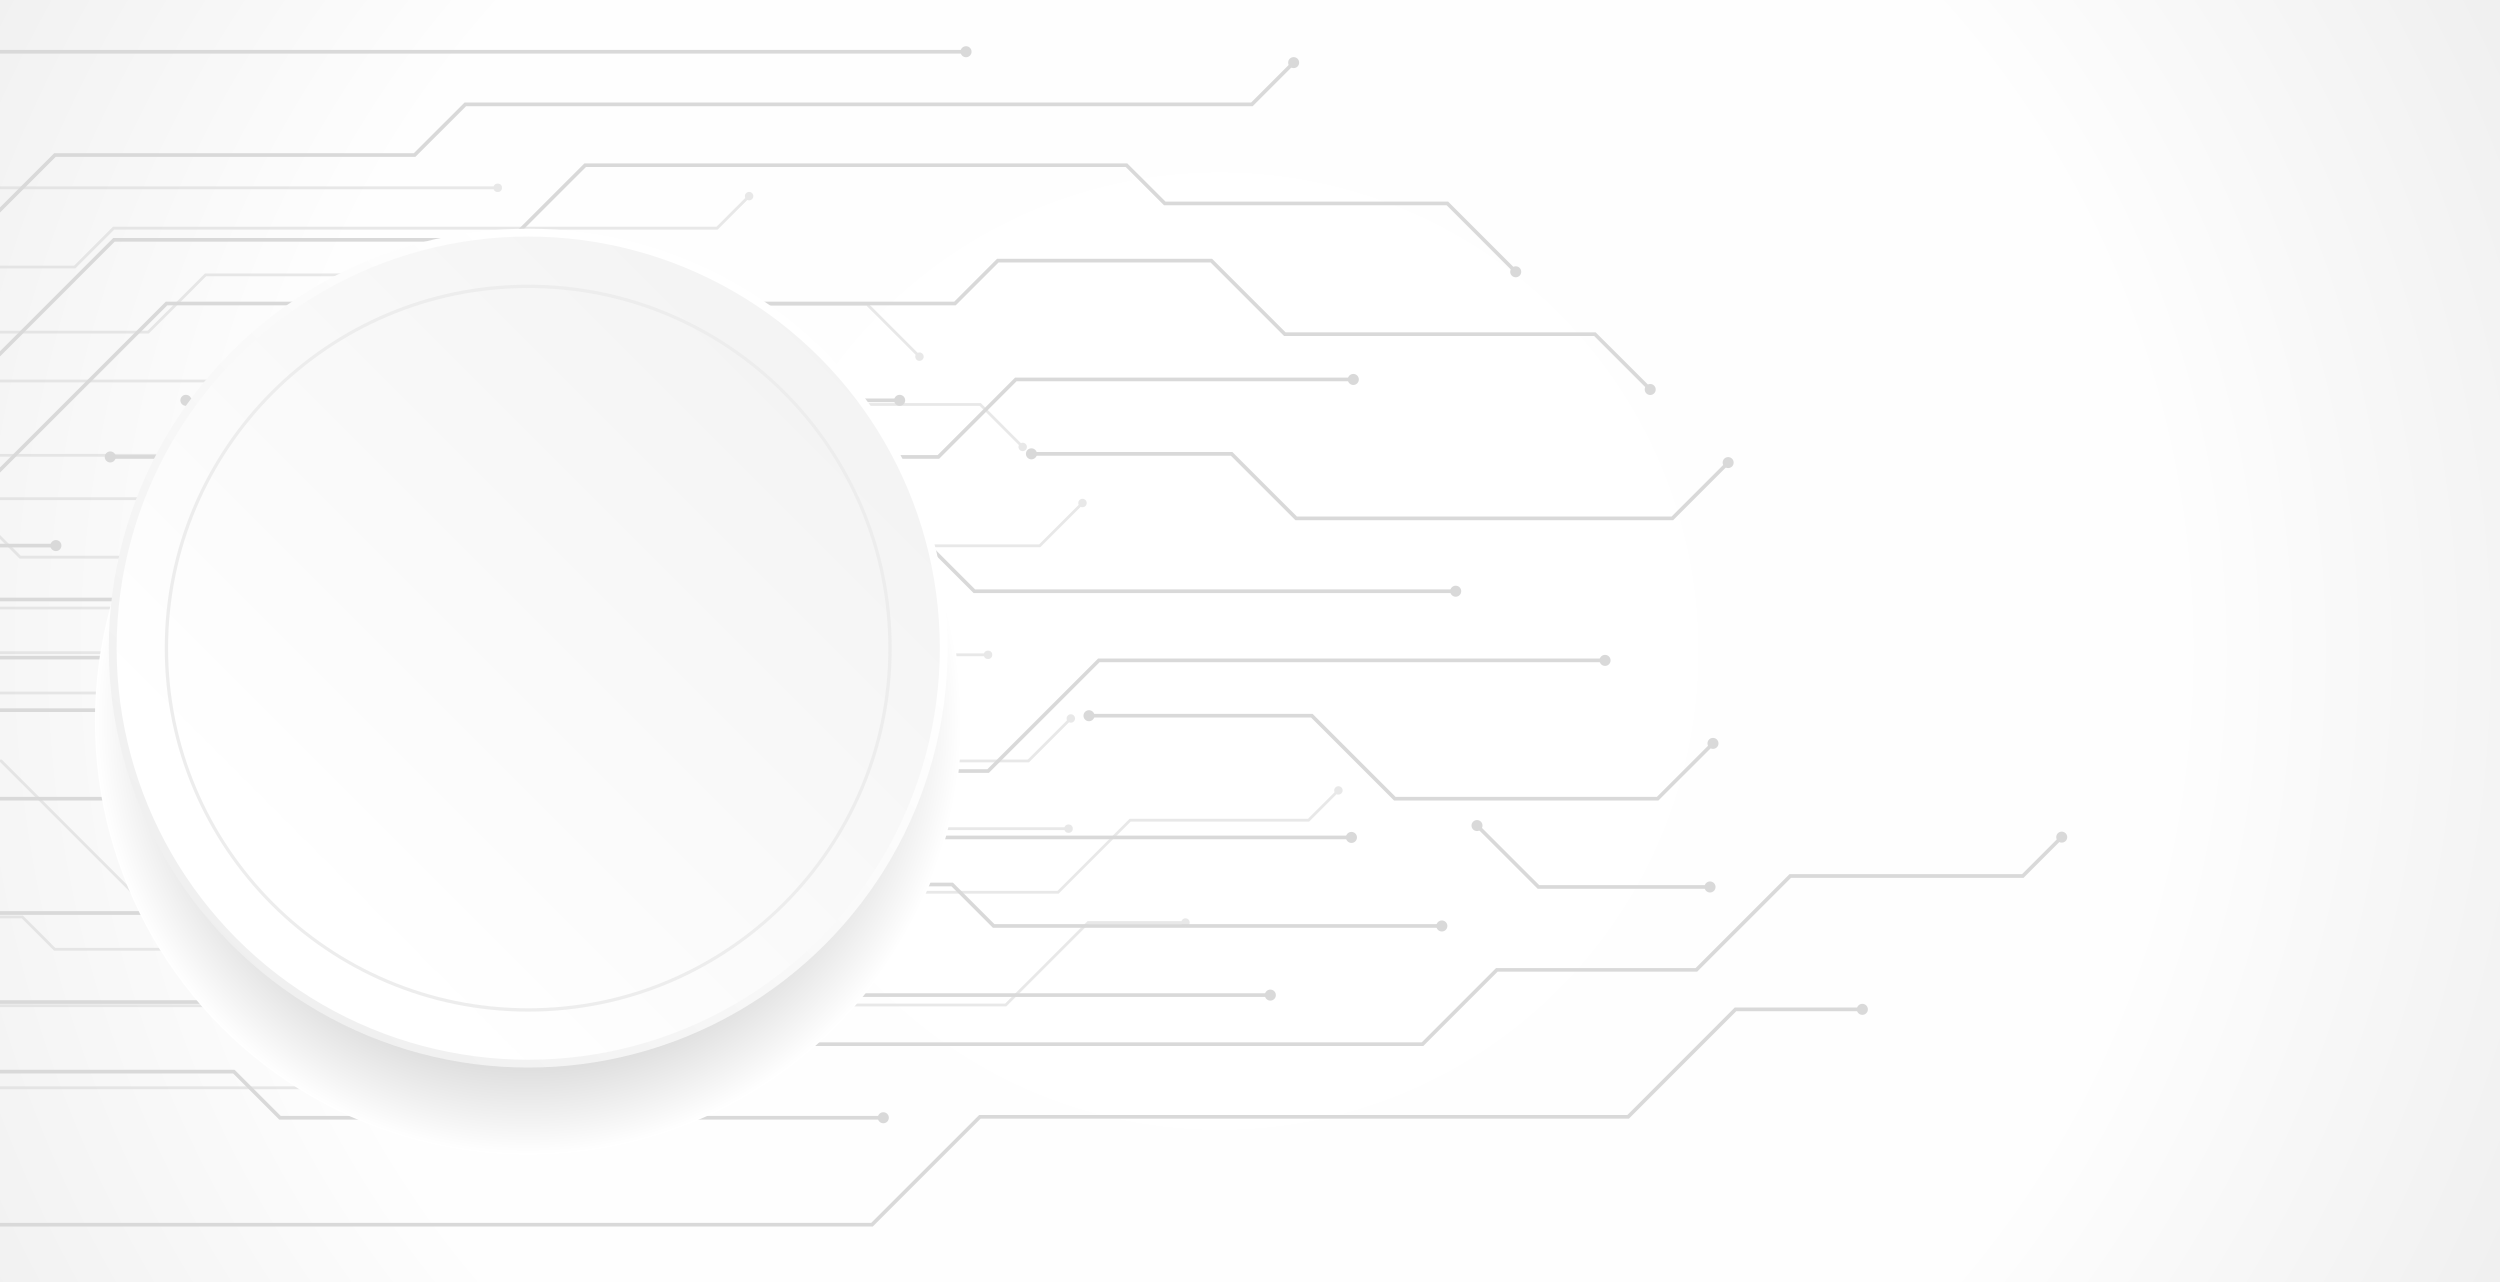<?xml version="1.0" encoding="utf-8"?>
<!-- Generator: Adobe Illustrator 24.0.0, SVG Export Plug-In . SVG Version: 6.00 Build 0)  -->
<svg version="1.1" id="Layer_1" xmlns="http://www.w3.org/2000/svg" xmlns:xlink="http://www.w3.org/1999/xlink" x="0px" y="0px"
	 viewBox="0 0 561.6 288" style="enable-background:new 0 0 561.6 288;" xml:space="preserve">
<rect x="0" y="0" width="561.6" height="288" fill="#333333" stroke="none"/>
<style type="text/css">
	.st0{clip-path:url(#SVGID_3_);}
	.st1{fill:#D9D9D9;}
	.st2{opacity:0.6;clip-path:url(#SVGID_3_);}
	.st3{fill:url(#SVGID_4_);}
	.st4{fill:url(#SVGID_5_);}
	.st5{fill:url(#SVGID_6_);}
	.st6{fill:#EDEDED;}
</style>
<g>
	<g>
		<defs>
			<rect id="SVGID_1_" y="0" width="561.6" height="288"/>
		</defs>
		<radialGradient id="SVGID_2_" cx="273.997" cy="146.268" r="393.159" gradientUnits="userSpaceOnUse">
			<stop  offset="0" style="stop-color:#FFFFFF"/>
			<stop  offset="0.547" style="stop-color:#FEFEFE"/>
			<stop  offset="1" style="stop-color:#E6E6E6"/>
		</radialGradient>
		<use xlink:href="#SVGID_1_"  style="overflow:visible;fill:url(#SVGID_2_);"/>
		<clipPath id="SVGID_3_">
			<use xlink:href="#SVGID_1_"  style="overflow:visible;"/>
		</clipPath>
		<g class="st0">
			<g>
				<g>
					<rect x="-233.81" y="134.26" class="st1" width="398.69" height="0.82"/>
				</g>
				<g>
					<path class="st1" d="M-233.75,135.91c-0.68,0-1.24-0.55-1.24-1.24c0-0.68,0.55-1.24,1.24-1.24c0.68,0,1.24,0.55,1.24,1.24
						C-232.51,135.35-233.07,135.91-233.75,135.91z"/>
				</g>
				<g>
					<path class="st1" d="M164.81,135.91c0.68,0,1.24-0.55,1.24-1.24c0-0.68-0.55-1.24-1.24-1.24c-0.68,0-1.24,0.55-1.24,1.24
						C163.57,135.35,164.13,135.91,164.81,135.91z"/>
				</g>
			</g>
			<g>
				<g>
					<polygon class="st1" points="-138.71,118.51 -230.5,118.51 -230.5,117.69 -139.05,117.69 -108.39,87.04 -32.34,87.04 
						-32.34,87.86 -108.05,87.86 					"/>
				</g>
				<g>
					<path class="st1" d="M-230.44,119.34c-0.68,0-1.24-0.55-1.24-1.24c0-0.68,0.55-1.24,1.24-1.24c0.68,0,1.24,0.55,1.24,1.24
						C-229.2,118.79-229.76,119.34-230.44,119.34z"/>
				</g>
				<g>
					<path class="st1" d="M-32.4,88.69c0.68,0,1.24-0.55,1.24-1.24c0-0.68-0.55-1.24-1.24-1.24c-0.68,0-1.24,0.55-1.24,1.24
						C-33.64,88.13-33.08,88.69-32.4,88.69z"/>
				</g>
			</g>
			<g>
				<g>
					<polygon class="st1" points="-7.79,113.95 -109.94,113.95 -109.94,113.13 -8.13,113.13 37.24,67.77 214.35,67.77 223.98,58.13 
						272.28,58.13 288.8,74.66 358.45,74.66 371.05,87.24 370.46,87.83 358.11,75.48 288.46,75.48 271.94,58.96 224.32,58.96 
						214.69,68.59 37.58,68.59 					"/>
				</g>
				<g>
					<path class="st1" d="M-109.88,114.78c-0.68,0-1.24-0.55-1.24-1.24c0-0.68,0.55-1.24,1.24-1.24c0.68,0,1.24,0.55,1.24,1.24
						C-108.64,114.23-109.19,114.78-109.88,114.78z"/>
				</g>
				<g>
					<path class="st1" d="M369.83,88.37c0.48,0.48,1.27,0.48,1.75,0c0.48-0.48,0.48-1.27,0-1.75c-0.48-0.48-1.27-0.48-1.75,0
						C369.35,87.1,369.35,87.88,369.83,88.37z"/>
				</g>
			</g>
			<g>
				<g>
					<polygon class="st1" points="210.97,103.06 24.71,103.06 24.71,102.23 210.63,102.23 228.02,84.83 304.07,84.83 304.07,85.65 
						228.36,85.65 					"/>
				</g>
				<g>
					<path class="st1" d="M24.77,103.89c-0.68,0-1.24-0.55-1.24-1.24c0-0.68,0.55-1.24,1.24-1.24s1.24,0.55,1.24,1.24
						C26.01,103.33,25.45,103.89,24.77,103.89z"/>
				</g>
				<g>
					<path class="st1" d="M304.01,86.48c0.68,0,1.24-0.55,1.24-1.24c0-0.68-0.55-1.24-1.24-1.24c-0.68,0-1.24,0.55-1.24,1.24
						C302.77,85.93,303.33,86.48,304.01,86.48z"/>
				</g>
			</g>
			<g>
				<g>
					<polygon class="st1" points="-155.68,106.49 -216.83,106.49 -216.83,105.67 -156.03,105.67 -122.47,72.11 -65.3,72.11 
						-4.4,11.21 217.07,11.21 217.07,12.04 -4.06,12.04 -64.96,72.94 -122.13,72.94 					"/>
				</g>
				<g>
					<path class="st1" d="M-216.77,107.32c-0.68,0-1.24-0.55-1.24-1.24c0-0.68,0.55-1.24,1.24-1.24c0.68,0,1.24,0.55,1.24,1.24
						C-215.53,106.76-216.08,107.32-216.77,107.32z"/>
				</g>
				<g>
					<path class="st1" d="M217.01,12.86c0.68,0,1.24-0.55,1.24-1.24s-0.55-1.24-1.24-1.24c-0.68,0-1.24,0.55-1.24,1.24
						S216.33,12.86,217.01,12.86z"/>
				</g>
			</g>
			<g>
				<g>
					<polygon class="st1" points="-20.09,100.16 -20.67,99.57 25.43,53.47 114.5,53.47 131.28,36.7 253.22,36.7 261.82,45.29 
						325.31,45.29 340.83,60.81 340.24,61.39 324.97,46.11 261.48,46.11 252.88,37.52 131.62,37.52 114.84,54.29 25.77,54.29 					
						"/>
				</g>
				<g>
					<path class="st1" d="M-19.46,100.7c-0.48,0.48-1.27,0.48-1.75,0c-0.48-0.48-0.48-1.27,0-1.75c0.48-0.48,1.27-0.48,1.75,0
						C-18.98,99.43-18.98,100.21-19.46,100.7z"/>
				</g>
				<g>
					<path class="st1" d="M339.62,61.93c0.48,0.48,1.27,0.48,1.75,0c0.48-0.48,0.48-1.27,0-1.75c-0.48-0.48-1.27-0.48-1.75,0
						C339.13,60.67,339.13,61.45,339.62,61.93z"/>
				</g>
			</g>
			<g>
				<g>
					<polygon class="st1" points="-27.55,75.3 -28.13,74.72 12.17,34.42 92.96,34.42 104.36,23.03 281.05,23.03 290.35,13.73 
						290.94,14.31 281.39,23.86 104.7,23.86 93.31,35.24 12.51,35.24 					"/>
				</g>
				<g>
					<path class="st1" d="M-26.92,75.85c-0.48,0.48-1.27,0.48-1.75,0c-0.48-0.48-0.48-1.27,0-1.75c0.48-0.48,1.27-0.48,1.75,0
						C-26.43,74.58-26.43,75.36-26.92,75.85z"/>
				</g>
				<g>
					<path class="st1" d="M291.48,14.94c0.48-0.48,0.48-1.27,0-1.75c-0.48-0.48-1.27-0.48-1.75,0c-0.48,0.48-0.48,1.27,0,1.75
						S290.99,15.42,291.48,14.94z"/>
				</g>
			</g>
			<g>
				<g>
					<rect x="41.69" y="89.52" class="st1" width="160.46" height="0.82"/>
				</g>
				<g>
					<path class="st1" d="M41.76,91.17c-0.68,0-1.24-0.55-1.24-1.24c0-0.68,0.55-1.24,1.24-1.24s1.24,0.55,1.24,1.24
						C42.99,90.62,42.44,91.17,41.76,91.17z"/>
				</g>
				<g>
					<path class="st1" d="M202.1,91.17c0.68,0,1.24-0.55,1.24-1.24c0-0.68-0.55-1.24-1.24-1.24s-1.24,0.55-1.24,1.24
						C200.86,90.62,201.41,91.17,202.1,91.17z"/>
				</g>
			</g>
			<g>
				<g>
					<polygon class="st1" points="285.43,223.95 115.54,223.95 71.42,179.83 -127.46,179.83 -155.64,146.69 -218.9,146.69 
						-218.9,145.86 -155.25,145.86 -127.08,179.01 71.76,179.01 115.88,223.13 285.43,223.13 					"/>
				</g>
				<g>
					<path class="st1" d="M-218.84,147.51c-0.68,0-1.24-0.55-1.24-1.24c0-0.68,0.55-1.24,1.24-1.24c0.68,0,1.24,0.55,1.24,1.24
						C-217.6,146.96-218.15,147.51-218.84,147.51z"/>
				</g>
				<g>
					<path class="st1" d="M285.37,224.78c0.68,0,1.24-0.55,1.24-1.24c0-0.68-0.55-1.24-1.24-1.24c-0.68,0-1.24,0.55-1.24,1.24
						C284.13,224.22,284.68,224.78,285.37,224.78z"/>
				</g>
			</g>
			<g>
				<g>
					<polygon class="st1" points="303.66,188.54 160.49,188.54 131.9,159.95 -127.97,159.95 -127.97,159.12 132.24,159.12 
						160.83,187.71 303.66,187.71 					"/>
				</g>
				<g>
					<path class="st1" d="M-127.9,160.77c-0.68,0-1.24-0.55-1.24-1.24c0-0.68,0.55-1.24,1.24-1.24c0.68,0,1.24,0.55,1.24,1.24
						C-126.66,160.22-127.22,160.77-127.9,160.77z"/>
				</g>
				<g>
					<path class="st1" d="M303.59,189.36c0.68,0,1.24-0.55,1.24-1.24c0-0.68-0.55-1.24-1.24-1.24c-0.68,0-1.24,0.55-1.24,1.24
						C302.36,188.81,302.91,189.36,303.59,189.36z"/>
				</g>
			</g>
			<g>
				<g>
					<polygon class="st1" points="323.96,208.42 223.05,208.42 213.73,199.1 134.81,199.1 103.83,168.12 104.41,167.54 
						135.15,198.28 214.07,198.28 223.39,207.6 323.96,207.6 					"/>
				</g>
				<g>
					<circle class="st1" cx="104.16" cy="167.87" r="1.24"/>
				</g>
				<g>
					<path class="st1" d="M323.9,209.25c0.68,0,1.24-0.55,1.24-1.24c0-0.68-0.55-1.24-1.24-1.24c-0.68,0-1.24,0.55-1.24,1.24
						C322.66,208.7,323.22,209.25,323.9,209.25z"/>
				</g>
			</g>
			<g>
				<g>
					<rect x="-5.53" y="147.32" class="st1" width="162.95" height="0.82"/>
				</g>
				<g>
					<path class="st1" d="M-5.47,148.97c-0.68,0-1.24-0.55-1.24-1.24c0-0.68,0.55-1.24,1.24-1.24c0.68,0,1.24,0.55,1.24,1.24
						C-4.23,148.42-4.79,148.97-5.47,148.97z"/>
				</g>
				<g>
					<path class="st1" d="M157.35,148.97c0.68,0,1.24-0.55,1.24-1.24c0-0.68-0.55-1.24-1.24-1.24c-0.68,0-1.24,0.55-1.24,1.24
						C156.11,148.42,156.67,148.97,157.35,148.97z"/>
				</g>
			</g>
			<g>
				<g>
					<polygon class="st1" points="222.15,173.61 160.21,173.61 160.21,172.79 221.81,172.79 246.67,147.94 360.63,147.94 
						360.63,148.76 247.01,148.76 					"/>
				</g>
				<g>
					<circle class="st1" cx="160.27" cy="173.2" r="1.24"/>
				</g>
				<g>
					<path class="st1" d="M360.56,149.59c0.68,0,1.24-0.55,1.24-1.24c0-0.68-0.55-1.24-1.24-1.24s-1.24,0.55-1.24,1.24
						C359.32,149.04,359.88,149.59,360.56,149.59z"/>
				</g>
			</g>
			<g>
				<g>
					<polygon class="st1" points="327.07,133.22 218.7,133.22 205.65,120.17 77.01,120.17 68.22,111.38 68.81,110.79 77.35,119.35 
						205.99,119.35 219.04,132.4 327.07,132.4 					"/>
				</g>
				<g>
					<path class="st1" d="M67.68,112c-0.48-0.48-0.48-1.27,0-1.75c0.48-0.48,1.27-0.48,1.75,0c0.48,0.48,0.48,1.27,0,1.75
						C68.95,112.49,68.17,112.49,67.68,112z"/>
				</g>
				<g>
					<path class="st1" d="M327.01,134.05c0.68,0,1.24-0.55,1.24-1.24c0-0.68-0.55-1.24-1.24-1.24c-0.68,0-1.24,0.55-1.24,1.24
						C325.77,133.49,326.33,134.05,327.01,134.05z"/>
				</g>
			</g>
			<g>
				<g>
					<rect x="-75.45" y="122.15" class="st1" width="88.07" height="0.82"/>
				</g>
				<g>
					<path class="st1" d="M-75.39,123.8c-0.68,0-1.24-0.55-1.24-1.24c0-0.68,0.55-1.24,1.24-1.24c0.68,0,1.24,0.55,1.24,1.24
						C-74.15,123.25-74.7,123.8-75.39,123.8z"/>
				</g>
				<g>
					<path class="st1" d="M12.56,123.8c0.68,0,1.24-0.55,1.24-1.24c0-0.68-0.55-1.24-1.24-1.24c-0.68,0-1.24,0.55-1.24,1.24
						C11.32,123.25,11.87,123.8,12.56,123.8z"/>
				</g>
			</g>
			<g>
				<g>
					<polygon class="st1" points="375.85,116.86 291,116.86 276.5,102.37 231.64,102.37 231.64,101.54 276.84,101.54 291.34,116.03 
						375.51,116.03 387.97,103.58 388.55,104.16 					"/>
				</g>
				<g>
					<path class="st1" d="M231.7,103.19c-0.68,0-1.24-0.55-1.24-1.24c0-0.68,0.55-1.24,1.24-1.24c0.68,0,1.24,0.55,1.24,1.24
						C232.94,102.64,232.38,103.19,231.7,103.19z"/>
				</g>
				<g>
					<path class="st1" d="M389.09,104.79c0.48-0.48,0.48-1.27,0-1.75c-0.48-0.48-1.27-0.48-1.75,0c-0.48,0.48-0.48,1.27,0,1.75
						C387.82,105.27,388.61,105.27,389.09,104.79z"/>
				</g>
			</g>
			<g>
				<g>
					<polygon class="st1" points="45.55,205.51 -81.05,205.51 -98.43,188.14 -97.85,187.55 -80.71,204.68 45.55,204.68 					"/>
				</g>
				<g>
					<path class="st1" d="M-98.97,188.77c-0.48-0.48-0.48-1.27,0-1.75c0.48-0.48,1.27-0.48,1.75,0c0.48,0.48,0.48,1.27,0,1.75
						C-97.7,189.25-98.49,189.25-98.97,188.77z"/>
				</g>
				<g>
					<path class="st1" d="M45.49,206.34c0.68,0,1.24-0.55,1.24-1.24c0-0.68-0.55-1.24-1.24-1.24c-0.68,0-1.24,0.55-1.24,1.24
						C44.25,205.78,44.81,206.34,45.49,206.34z"/>
				</g>
			</g>
			<g>
				<g>
					<polygon class="st1" points="196.05,275.53 -65.71,275.53 -184.89,156.37 -184.31,155.78 -65.37,274.71 195.71,274.71 
						219.95,250.48 365.56,250.48 389.69,226.33 418.42,226.33 418.42,227.16 390.04,227.16 365.91,251.3 220.29,251.3 					"/>
				</g>
				<g>
					<path class="st1" d="M-185.43,156.99c-0.48-0.48-0.48-1.27,0-1.75c0.48-0.48,1.27-0.48,1.75,0c0.48,0.48,0.48,1.27,0,1.75
						C-184.17,157.48-184.95,157.48-185.43,156.99z"/>
				</g>
				<g>
					<path class="st1" d="M418.36,227.98c0.68,0,1.24-0.55,1.24-1.24c0-0.68-0.55-1.24-1.24-1.24c-0.68,0-1.24,0.55-1.24,1.24
						C417.12,227.43,417.68,227.98,418.36,227.98z"/>
				</g>
			</g>
			<g>
				<g>
					<polygon class="st1" points="198.49,251.5 62.72,251.5 52.36,241.14 -85.48,241.14 -85.48,240.32 52.7,240.32 63.06,250.68 
						198.49,250.68 					"/>
				</g>
				<g>
					<path class="st1" d="M-85.42,241.97c-0.68,0-1.24-0.55-1.24-1.24c0-0.68,0.55-1.24,1.24-1.24c0.68,0,1.24,0.55,1.24,1.24
						C-84.18,241.41-84.73,241.97-85.42,241.97z"/>
				</g>
				<g>
					<path class="st1" d="M198.43,252.33c0.68,0,1.24-0.55,1.24-1.24c0-0.68-0.55-1.24-1.24-1.24c-0.68,0-1.24,0.55-1.24,1.24
						C197.19,251.77,197.75,252.33,198.43,252.33z"/>
				</g>
			</g>
			<g>
				<g>
					<polygon class="st1" points="319.72,234.98 87.11,234.98 77.64,225.51 -86.74,225.51 -111.91,200.34 -129.81,200.34 
						-129.81,199.52 -111.57,199.52 -86.4,224.69 77.98,224.69 87.45,234.15 319.38,234.15 336.08,217.46 380.9,217.46 
						401.99,196.37 454.23,196.37 462.89,187.71 463.47,188.3 454.57,197.2 402.33,197.2 381.24,218.28 336.42,218.28 					"/>
				</g>
				<g>
					<path class="st1" d="M-129.75,201.17c-0.68,0-1.24-0.55-1.24-1.24c0-0.68,0.55-1.24,1.24-1.24c0.68,0,1.24,0.55,1.24,1.24
						C-128.51,200.61-129.07,201.17-129.75,201.17z"/>
				</g>
				<g>
					<path class="st1" d="M464.02,188.93c0.48-0.48,0.48-1.27,0-1.75c-0.48-0.48-1.27-0.48-1.75,0c-0.48,0.48-0.48,1.27,0,1.75
						C462.75,189.41,463.53,189.41,464.02,188.93z"/>
				</g>
			</g>
			<g>
				<g>
					<polygon class="st1" points="372.54,179.83 313.16,179.83 294.52,161.19 244.57,161.19 244.57,160.37 294.86,160.37 
						313.5,179.01 372.2,179.01 384.56,166.66 385.14,167.24 					"/>
				</g>
				<g>
					<path class="st1" d="M244.63,162.02c-0.68,0-1.24-0.55-1.24-1.24c0-0.68,0.55-1.24,1.24-1.24c0.68,0,1.24,0.55,1.24,1.24
						C245.87,161.46,245.31,162.02,244.63,162.02z"/>
				</g>
				<g>
					<path class="st1" d="M385.68,167.87c0.48-0.48,0.48-1.27,0-1.75c-0.48-0.48-1.27-0.48-1.75,0c-0.48,0.48-0.48,1.27,0,1.75
						C384.41,168.35,385.2,168.35,385.68,167.87z"/>
				</g>
			</g>
			<g>
				<g>
					<polygon class="st1" points="384.2,199.66 345.43,199.66 331.46,185.7 332.04,185.12 345.77,198.84 384.2,198.84 					"/>
				</g>
				<g>
					<path class="st1" d="M330.92,186.33c-0.48-0.48-0.48-1.27,0-1.75s1.27-0.48,1.75,0c0.48,0.48,0.48,1.27,0,1.75
						C332.19,186.81,331.4,186.81,330.92,186.33z"/>
				</g>
				<g>
					<path class="st1" d="M384.14,200.49c0.68,0,1.24-0.55,1.24-1.24c0-0.68-0.55-1.24-1.24-1.24c-0.68,0-1.24,0.55-1.24,1.24
						C382.9,199.94,383.45,200.49,384.14,200.49z"/>
				</g>
			</g>
		</g>
		<g class="st2">
			<g>
				<g>
					<rect x="-234.09" y="136.28" class="st1" width="305.9" height="0.63"/>
				</g>
				<g>
					<circle class="st1" cx="-234.04" cy="136.6" r="0.95"/>
				</g>
				<g>
					<path class="st1" d="M71.76,137.55c0.53,0,0.95-0.43,0.95-0.95c0-0.52-0.43-0.95-0.95-0.95s-0.95,0.43-0.95,0.95
						C70.81,137.12,71.24,137.55,71.76,137.55z"/>
				</g>
			</g>
			<g>
				<g>
					<polygon class="st1" points="-161.12,124.2 -231.55,124.2 -231.55,123.57 -161.38,123.57 -137.85,100.05 -79.5,100.05 
						-79.5,100.68 -137.59,100.68 					"/>
				</g>
				<g>
					<path class="st1" d="M-231.5,124.84c-0.52,0-0.95-0.43-0.95-0.95s0.43-0.95,0.95-0.95c0.52,0,0.95,0.43,0.95,0.95
						S-230.97,124.84-231.5,124.84z"/>
				</g>
				<g>
					<path class="st1" d="M-79.55,101.32c0.53,0,0.95-0.43,0.95-0.95c0-0.52-0.43-0.95-0.95-0.95s-0.95,0.43-0.95,0.95
						C-80.5,100.89-80.07,101.32-79.55,101.32z"/>
				</g>
			</g>
			<g>
				<g>
					<polygon class="st1" points="-60.67,120.7 -139.04,120.7 -139.04,120.07 -60.93,120.07 -26.12,85.27 109.77,85.27 
						117.16,77.87 154.22,77.87 166.89,90.55 220.33,90.55 230,100.21 229.55,100.66 220.07,91.18 166.63,91.18 153.96,78.51 
						117.42,78.51 110.03,85.9 -25.86,85.9 					"/>
				</g>
				<g>
					<circle class="st1" cx="-139" cy="120.39" r="0.95"/>
				</g>
				<g>
					<path class="st1" d="M229.07,101.07c0.37,0.37,0.97,0.37,1.34,0c0.37-0.37,0.37-0.97,0-1.34c-0.37-0.37-0.97-0.37-1.34,0
						C228.7,100.1,228.7,100.7,229.07,101.07z"/>
				</g>
			</g>
			<g>
				<g>
					<polygon class="st1" points="107.17,112.34 -35.74,112.34 -35.74,111.71 106.91,111.71 120.26,98.36 178.61,98.36 
						178.61,98.99 120.52,98.99 					"/>
				</g>
				<g>
					<circle class="st1" cx="-35.69" cy="112.03" r="0.95"/>
				</g>
				<g>
					<path class="st1" d="M178.56,99.62c0.52,0,0.95-0.43,0.95-0.95c0-0.53-0.43-0.95-0.95-0.95c-0.53,0-0.95,0.43-0.95,0.95
						C177.61,99.2,178.04,99.62,178.56,99.62z"/>
				</g>
			</g>
			<g>
				<g>
					<polygon class="st1" points="-174.14,114.98 -221.06,114.98 -221.06,114.35 -174.4,114.35 -148.66,88.6 -104.8,88.6 
						-58.07,41.88 111.86,41.88 111.86,42.51 -57.81,42.51 -104.53,89.24 -148.4,89.24 					"/>
				</g>
				<g>
					<circle class="st1" cx="-221.01" cy="114.66" r="0.95"/>
				</g>
				<g>
					<circle class="st1" cx="111.81" cy="42.19" r="0.95"/>
				</g>
			</g>
			<g>
				<g>
					<polygon class="st1" points="-70.11,110.12 -70.55,109.67 -35.18,74.3 33.16,74.3 46.03,61.43 139.6,61.43 146.19,68.02 
						194.9,68.02 206.81,79.93 206.36,80.38 194.64,68.65 145.93,68.65 139.33,62.06 46.3,62.06 33.42,74.93 -34.92,74.93 					"/>
				</g>
				<g>
					<path class="st1" d="M-69.62,110.53c-0.37,0.37-0.97,0.37-1.34,0c-0.37-0.37-0.37-0.97,0-1.34c0.37-0.37,0.97-0.37,1.34,0
						C-69.25,109.56-69.25,110.16-69.62,110.53z"/>
				</g>
				<g>
					<path class="st1" d="M205.88,80.79c0.37,0.37,0.97,0.37,1.34,0c0.37-0.37,0.37-0.97,0-1.34c-0.37-0.37-0.97-0.37-1.34,0
						C205.51,79.82,205.51,80.42,205.88,80.79z"/>
				</g>
			</g>
			<g>
				<g>
					<polygon class="st1" points="-75.83,91.05 -76.27,90.6 -45.36,59.68 16.64,59.68 25.38,50.94 160.95,50.94 168.08,43.8 
						168.53,44.25 161.21,51.58 25.64,51.58 16.9,60.31 -45.09,60.31 					"/>
				</g>
				<g>
					<path class="st1" d="M-75.34,91.47c-0.37,0.37-0.97,0.37-1.34,0c-0.37-0.37-0.37-0.97,0-1.34c0.37-0.37,0.97-0.37,1.34,0
						C-74.97,90.49-74.97,91.09-75.34,91.47z"/>
				</g>
				<g>
					<path class="st1" d="M168.95,44.73c0.37-0.37,0.37-0.97,0-1.34c-0.37-0.37-0.97-0.37-1.34,0c-0.37,0.37-0.37,0.97,0,1.34
						C167.97,45.1,168.58,45.1,168.95,44.73z"/>
				</g>
			</g>
			<g>
				<g>
					<rect x="-22.7" y="101.96" class="st1" width="123.12" height="0.63"/>
				</g>
				<g>
					<path class="st1" d="M-22.66,103.22c-0.52,0-0.95-0.43-0.95-0.95c0-0.53,0.43-0.95,0.95-0.95c0.53,0,0.95,0.43,0.95,0.95
						C-21.7,102.8-22.13,103.22-22.66,103.22z"/>
				</g>
				<g>
					<path class="st1" d="M100.37,103.22c0.53,0,0.95-0.43,0.95-0.95c0-0.53-0.43-0.95-0.95-0.95c-0.52,0-0.95,0.43-0.95,0.95
						C99.42,102.8,99.84,103.22,100.37,103.22z"/>
				</g>
			</g>
			<g>
				<g>
					<polygon class="st1" points="164.31,205.1 33.96,205.1 0.1,171.25 -152.49,171.25 -174.1,145.82 -222.64,145.82 
						-222.64,145.19 -173.81,145.19 -152.2,170.62 0.37,170.62 34.22,204.47 164.31,204.47 					"/>
				</g>
				<g>
					<path class="st1" d="M-222.6,146.45c-0.52,0-0.95-0.43-0.95-0.95c0-0.52,0.43-0.95,0.95-0.95c0.52,0,0.95,0.43,0.95,0.95
						C-221.65,146.03-222.07,146.45-222.6,146.45z"/>
				</g>
				<g>
					<circle class="st1" cx="164.26" cy="204.79" r="0.95"/>
				</g>
			</g>
			<g>
				<g>
					<polygon class="st1" points="178.29,177.93 68.45,177.93 46.51,155.99 -152.87,155.99 -152.87,155.36 46.77,155.36 
						68.71,177.3 178.29,177.3 					"/>
				</g>
				<g>
					<path class="st1" d="M-152.83,156.63c-0.53,0-0.95-0.43-0.95-0.95c0-0.53,0.43-0.95,0.95-0.95c0.52,0,0.95,0.43,0.95,0.95
						C-151.88,156.2-152.3,156.63-152.83,156.63z"/>
				</g>
				<g>
					<path class="st1" d="M178.24,178.56c0.52,0,0.95-0.43,0.95-0.95c0-0.53-0.43-0.95-0.95-0.95c-0.53,0-0.95,0.43-0.95,0.95
						C177.29,178.14,177.72,178.56,178.24,178.56z"/>
				</g>
			</g>
			<g>
				<g>
					<polygon class="st1" points="193.87,193.19 116.45,193.19 109.29,186.03 48.74,186.03 24.97,162.26 25.42,161.82 49,185.4 
						109.55,185.4 116.71,192.56 193.87,192.56 					"/>
				</g>
				<g>
					<path class="st1" d="M24.56,162.75c-0.37-0.37-0.37-0.97,0-1.34c0.37-0.37,0.97-0.37,1.34,0c0.37,0.37,0.37,0.97,0,1.34
						S24.93,163.12,24.56,162.75z"/>
				</g>
				<g>
					<path class="st1" d="M193.82,193.82c0.52,0,0.95-0.43,0.95-0.95c0-0.52-0.43-0.95-0.95-0.95c-0.52,0-0.95,0.43-0.95,0.95
						C192.87,193.4,193.3,193.82,193.82,193.82z"/>
				</g>
			</g>
			<g>
				<g>
					<rect x="-58.94" y="146.3" class="st1" width="125.02" height="0.63"/>
				</g>
				<g>
					<path class="st1" d="M-58.89,147.57c-0.53,0-0.95-0.43-0.95-0.95c0-0.52,0.43-0.95,0.95-0.95c0.52,0,0.95,0.43,0.95,0.95
						C-57.94,147.15-58.37,147.57-58.89,147.57z"/>
				</g>
				<g>
					<circle class="st1" cx="66.04" cy="146.62" r="0.95"/>
				</g>
			</g>
			<g>
				<g>
					<polygon class="st1" points="115.76,166.48 68.23,166.48 68.23,165.85 115.49,165.85 134.57,146.78 222,146.78 222,147.41 
						134.83,147.41 					"/>
				</g>
				<g>
					<circle class="st1" cx="68.28" cy="166.16" r="0.95"/>
				</g>
				<g>
					<circle class="st1" cx="221.95" cy="147.1" r="0.95"/>
				</g>
			</g>
			<g>
				<g>
					<polygon class="st1" points="196.26,135.49 113.11,135.49 103.1,125.48 4.39,125.48 -2.35,118.73 -1.9,118.28 4.66,124.84 
						103.36,124.84 113.37,134.85 196.26,134.85 					"/>
				</g>
				<g>
					<path class="st1" d="M-2.76,119.21c-0.37-0.37-0.37-0.97,0-1.34c0.37-0.37,0.97-0.37,1.34,0c0.37,0.37,0.37,0.97,0,1.34
						C-1.79,119.58-2.39,119.58-2.76,119.21z"/>
				</g>
				<g>
					<path class="st1" d="M196.21,136.12c0.53,0,0.95-0.43,0.95-0.95c0-0.53-0.43-0.95-0.95-0.95c-0.52,0-0.95,0.43-0.95,0.95
						C195.26,135.7,195.68,136.12,196.21,136.12z"/>
				</g>
			</g>
			<g>
				<g>
					<rect x="-112.58" y="126.99" class="st1" width="67.57" height="0.63"/>
				</g>
				<g>
					<path class="st1" d="M-112.53,128.26c-0.53,0-0.95-0.43-0.95-0.95c0-0.52,0.43-0.95,0.95-0.95s0.95,0.43,0.95,0.95
						C-111.58,127.83-112.01,128.26-112.53,128.26z"/>
				</g>
				<g>
					<path class="st1" d="M-45.06,128.26c0.52,0,0.95-0.43,0.95-0.95c0-0.52-0.43-0.95-0.95-0.95c-0.52,0-0.95,0.43-0.95,0.95
						C-46.01,127.83-45.58,128.26-45.06,128.26z"/>
				</g>
			</g>
			<g>
				<g>
					<polygon class="st1" points="233.68,122.93 168.58,122.93 157.45,111.81 123.03,111.81 123.03,111.18 157.72,111.18 
						168.84,122.3 233.42,122.3 242.98,112.74 243.43,113.19 					"/>
				</g>
				<g>
					<circle class="st1" cx="123.08" cy="111.5" r="0.95"/>
				</g>
				<g>
					<path class="st1" d="M243.84,113.67c0.37-0.37,0.37-0.97,0-1.34s-0.97-0.37-1.34,0c-0.37,0.37-0.37,0.97,0,1.34
						C242.87,114.04,243.47,114.04,243.84,113.67z"/>
				</g>
			</g>
			<g>
				<g>
					<polygon class="st1" points="-19.74,190.95 -116.88,190.95 -130.21,177.62 -129.77,177.18 -116.61,190.32 -19.74,190.32 					
						"/>
				</g>
				<g>
					<path class="st1" d="M-130.63,178.1c-0.37-0.37-0.37-0.97,0-1.34c0.37-0.37,0.97-0.37,1.34,0c0.37,0.37,0.37,0.97,0,1.34
						C-129.66,178.48-130.26,178.48-130.63,178.1z"/>
				</g>
				<g>
					<path class="st1" d="M-19.79,191.59c0.52,0,0.95-0.43,0.95-0.95c0-0.53-0.43-0.95-0.95-0.95s-0.95,0.43-0.95,0.95
						C-20.74,191.16-20.31,191.59-19.79,191.59z"/>
				</g>
			</g>
			<g>
				<g>
					<polygon class="st1" points="95.73,244.68 -105.11,244.68 -196.55,153.25 -196.11,152.8 -104.85,244.04 95.47,244.04 
						114.07,225.45 225.79,225.45 244.3,206.93 266.35,206.93 266.35,207.56 244.57,207.56 226.05,226.08 114.33,226.08 					"/>
				</g>
				<g>
					<path class="st1" d="M-196.97,153.73c-0.37-0.37-0.37-0.97,0-1.34c0.37-0.37,0.97-0.37,1.34,0c0.37,0.37,0.37,0.97,0,1.34
						S-196.6,154.1-196.97,153.73z"/>
				</g>
				<g>
					<path class="st1" d="M266.3,208.19c0.53,0,0.95-0.43,0.95-0.95c0-0.53-0.43-0.95-0.95-0.95c-0.52,0-0.95,0.43-0.95,0.95
						C265.35,207.77,265.78,208.19,266.3,208.19z"/>
				</g>
			</g>
			<g>
				<g>
					<polygon class="st1" points="97.6,226.24 -6.57,226.24 -14.52,218.29 -120.28,218.29 -120.28,217.66 -14.26,217.66 
						-6.31,225.61 97.6,225.61 					"/>
				</g>
				<g>
					<path class="st1" d="M-120.23,218.92c-0.53,0-0.95-0.43-0.95-0.95c0-0.52,0.43-0.95,0.95-0.95c0.52,0,0.95,0.43,0.95,0.95
						C-119.28,218.5-119.7,218.92-120.23,218.92z"/>
				</g>
				<g>
					<path class="st1" d="M97.56,226.87c0.53,0,0.95-0.43,0.95-0.95c0-0.52-0.43-0.95-0.95-0.95c-0.52,0-0.95,0.43-0.95,0.95
						C96.6,226.45,97.03,226.87,97.56,226.87z"/>
				</g>
			</g>
			<g>
				<g>
					<polygon class="st1" points="190.61,213.56 12.14,213.56 4.88,206.3 -121.24,206.3 -140.56,186.99 -154.29,186.99 
						-154.29,186.35 -140.29,186.35 -120.98,205.67 5.14,205.67 12.41,212.93 190.35,212.93 203.17,200.12 237.56,200.12 
						253.74,183.94 293.82,183.94 300.47,177.3 300.91,177.74 294.08,184.57 254,184.57 237.82,200.75 203.43,200.75 					"/>
				</g>
				<g>
					<path class="st1" d="M-154.24,187.62c-0.52,0-0.95-0.43-0.95-0.95c0-0.53,0.43-0.95,0.95-0.95c0.52,0,0.95,0.43,0.95,0.95
						C-153.29,187.2-153.72,187.62-154.24,187.62z"/>
				</g>
				<g>
					<path class="st1" d="M301.33,178.23c0.37-0.37,0.37-0.97,0-1.34c-0.37-0.37-0.97-0.37-1.34,0c-0.37,0.37-0.37,0.97,0,1.34
						C300.35,178.6,300.96,178.6,301.33,178.23z"/>
				</g>
			</g>
			<g>
				<g>
					<polygon class="st1" points="231.15,171.25 185.59,171.25 171.28,156.95 132.95,156.95 132.95,156.31 171.54,156.31 
						185.85,170.62 230.88,170.62 240.36,161.14 240.81,161.59 					"/>
				</g>
				<g>
					<path class="st1" d="M133,157.58c-0.52,0-0.95-0.43-0.95-0.95c0-0.52,0.43-0.95,0.95-0.95c0.52,0,0.95,0.43,0.95,0.95
						C133.95,157.15,133.53,157.58,133,157.58z"/>
				</g>
				<g>
					<path class="st1" d="M241.22,162.07c0.37-0.37,0.37-0.97,0-1.34s-0.97-0.37-1.34,0c-0.37,0.37-0.37,0.97,0,1.34
						S240.85,162.44,241.22,162.07z"/>
				</g>
			</g>
			<g>
				<g>
					<polygon class="st1" points="240.09,186.47 210.34,186.47 199.62,175.75 200.07,175.3 210.61,185.83 240.09,185.83 					"/>
				</g>
				<g>
					<path class="st1" d="M199.21,176.23c-0.37-0.37-0.37-0.97,0-1.34c0.37-0.37,0.97-0.37,1.34,0c0.37,0.37,0.37,0.97,0,1.34
						C200.18,176.6,199.58,176.6,199.21,176.23z"/>
				</g>
				<g>
					<circle class="st1" cx="240.04" cy="186.15" r="0.95"/>
				</g>
			</g>
		</g>
	</g>
	<radialGradient id="SVGID_4_" cx="118.66" cy="162.037" r="97.34" gradientUnits="userSpaceOnUse">
		<stop  offset="0.693" style="stop-color:#CDCDCD"/>
		<stop  offset="1" style="stop-color:#FFFFFF"/>
	</radialGradient>
	<circle class="st3" cx="118.66" cy="162.04" r="97.34"/>
	<linearGradient id="SVGID_5_" gradientUnits="userSpaceOnUse" x1="161.755" y1="102.501" x2="-14.586" y2="278.842">
		<stop  offset="0" style="stop-color:#FFFFFF"/>
		<stop  offset="1" style="stop-color:#E6E6E6"/>
	</linearGradient>
	<circle class="st4" cx="118.66" cy="145.6" r="94.22"/>
	<linearGradient id="SVGID_6_" gradientUnits="userSpaceOnUse" x1="66.982" y1="197.274" x2="319.783" y2="-55.527">
		<stop  offset="0" style="stop-color:#FFFFFF"/>
		<stop  offset="1" style="stop-color:#E6E6E6"/>
	</linearGradient>
	<circle class="st5" cx="118.66" cy="145.6" r="92.46"/>
	<path class="st6" d="M118.66,64.7c44.68,0,80.9,36.22,80.9,80.9s-36.22,80.9-80.9,80.9s-80.9-36.22-80.9-80.9
		S73.98,64.7,118.66,64.7 M118.66,63.95c-45.02,0-81.65,36.63-81.65,81.65s36.63,81.65,81.65,81.65c45.02,0,81.65-36.63,81.65-81.65
		S163.68,63.95,118.66,63.95L118.66,63.95z"/>
</g>
</svg>
